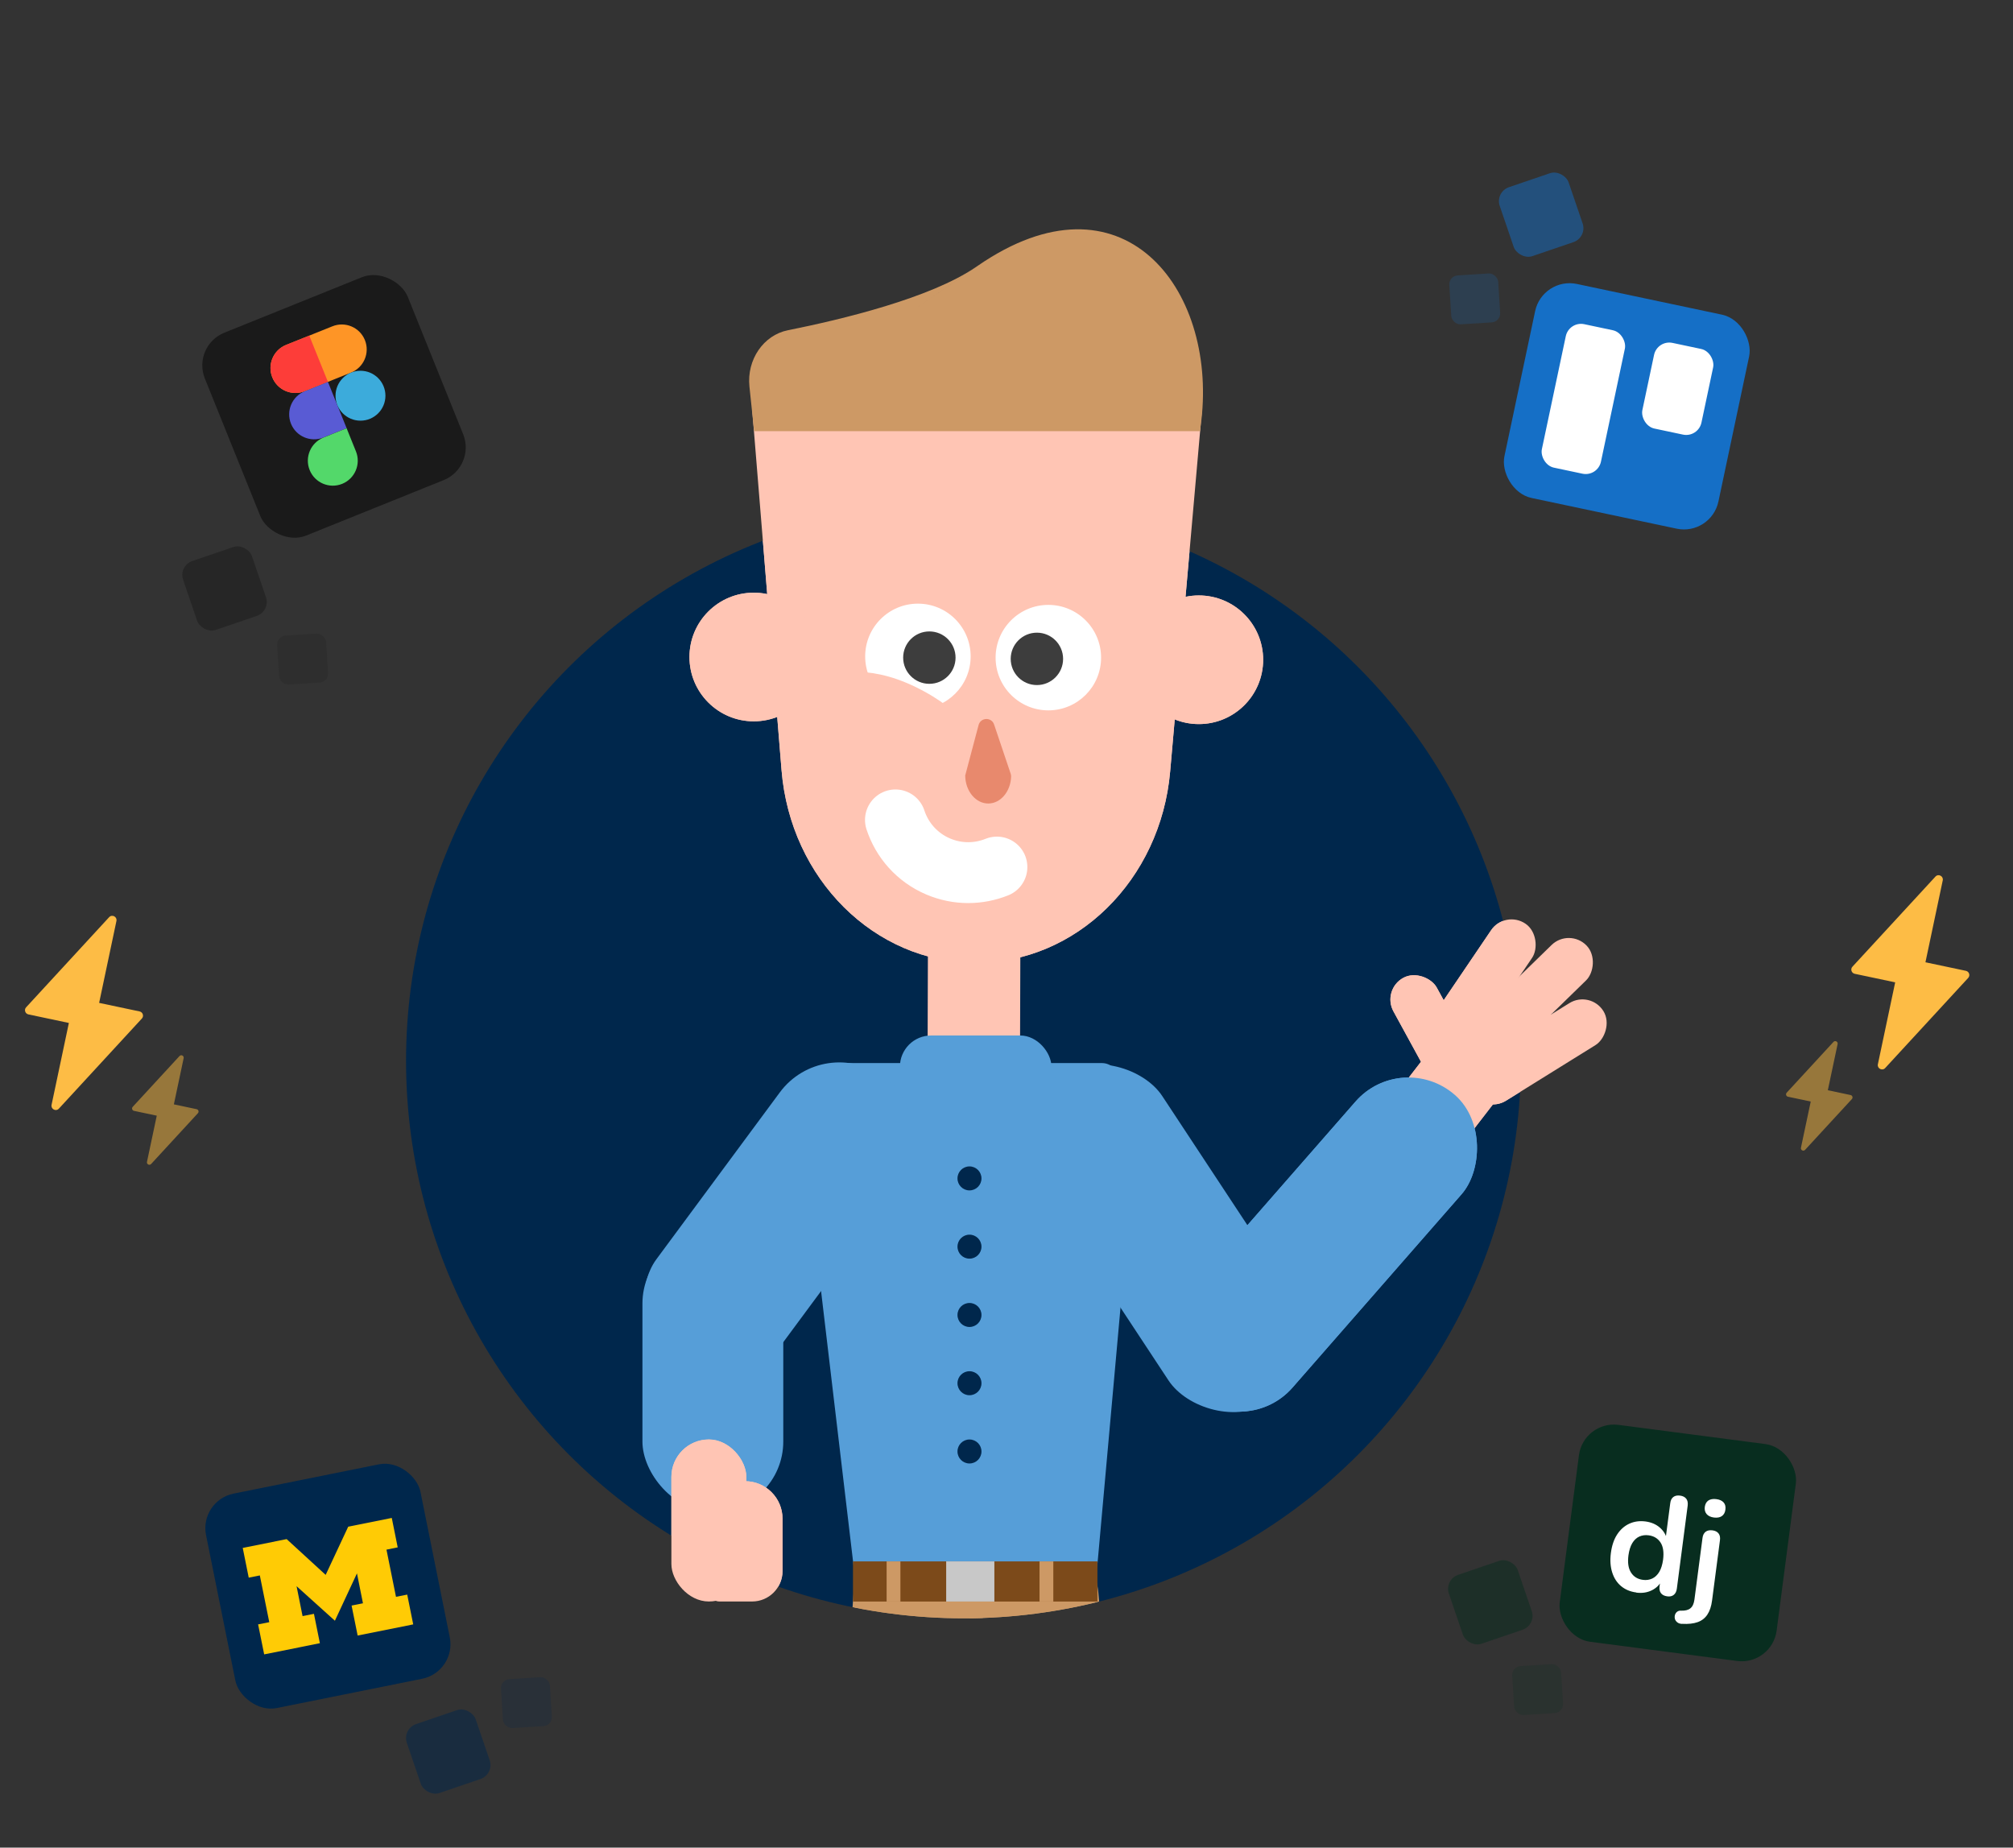 <?xml version="1.0" encoding="UTF-8"?><svg id="Layer_1" xmlns="http://www.w3.org/2000/svg" xmlns:xlink="http://www.w3.org/1999/xlink" viewBox="0 0 292 268"><rect x="0" y="0" width="292" height="268" fill="#333333" stroke="none"/><defs><clipPath id="clippath"><circle cx="139.76" cy="153.88" r="80.86" fill="none"/></clipPath></defs><g clip-path="url(#clippath)"><circle cx="139.76" cy="153.88" r="80.86" fill="#00274c"/><path d="M138.13,295.98l4.6-63.44c.43-5.87-3.47-10.93-8.69-11.31h0c-5.23-.38-9.81,4.07-10.23,9.94l-4.6,63.44c-.43,5.89,3.5,10.97,8.75,11.31h0c5.2.34,9.75-4.1,10.17-9.94Z" fill="#cd9965"/><path d="M164.81,294.44l-5.48-63.37c-.51-5.86-5.15-10.24-10.37-9.79h0c-5.22.45-9.04,5.57-8.53,11.43l5.48,63.37c.51,5.89,5.19,10.28,10.43,9.79h0c5.19-.49,8.98-5.59,8.47-11.42Z" fill="#cd9965"/><rect x="134.59" y="133.67" width="13.41" height="22.93" rx="3.49" ry="3.49" transform="translate(282.12 290.73) rotate(-179.82)" fill="#ffc5b4"/><path d="M141.47,139.66h0c14.63.05,26.89-11.99,28.27-27.76l4.6-52.26c.01-4.52-3.36-8.2-7.53-8.21l-50.11-.16c-4.18-.01-7.57,3.64-7.59,8.16l4.26,52.29c1.29,15.78,13.47,27.9,28.1,27.94Z" fill="#ffc5b4"/><circle cx="173.9" cy="95.7" r="9.33" fill="#ffc5b4"/><circle cx="109.34" cy="95.3" r="9.33" fill="#ffc5b4"/><circle cx="141.62" cy="234.73" r="17.74" fill="#cd9965"/><path d="M127.19,230.86l25.24-.21c3.51-.03,6.43-.11,6.79-4.07l5.38-59.86c.63-6.45-1.67-12.52-4.75-12.52h-38.43c-3.08,0-5.38,6.07-4.75,12.52l7.07,59.76c.47,4.81,1.16,4.38,3.46,4.38Z" fill="#569ed8"/><rect x="102" y="151.3" width="21.95" height="51.57" rx="10.73" ry="10.73" transform="translate(127.47 -32.47) rotate(36.49)" fill="#569ed8"/><rect x="158.07" y="151.41" width="21.95" height="56.39" rx="10.73" ry="10.73" transform="translate(-70.95 122.72) rotate(-33.4)" fill="#569ed8"/><rect x="93.19" y="178.88" width="20.43" height="40.43" rx="10.21" ry="10.21" fill="#569ed8"/><rect x="130.54" y="150.2" width="21.98" height="9.05" rx="4.53" ry="4.53" fill="#569ed8"/><circle cx="140.63" cy="170.93" r="1.74" fill="#00274c"/><circle cx="140.63" cy="180.83" r="1.74" fill="#00274c"/><circle cx="140.63" cy="190.74" r="1.74" fill="#00274c"/><circle cx="140.63" cy="200.64" r="1.74" fill="#00274c"/><circle cx="140.63" cy="210.54" r="1.74" fill="#00274c"/><rect x="123.73" y="226.48" width="35.46" height="5.83" fill="#7c4a1a"/><rect x="137.25" y="226.48" width="6.99" height="5.83" fill="#c8c8c8"/><rect x="150.79" y="226.48" width="2" height="5.83" fill="#cd9965"/><rect x="128.61" y="226.48" width="2" height="5.83" fill="#cd9965"/><path d="M174.27,60.95c2.21-19.22-11.52-36.81-32.42-22.41-20.9,14.39-.2.14-.3.2-6.55,4.5-19.49,7.61-27.25,9.16-3.56.71-5.99,4.28-5.59,8.16l.68,6.48h64.69s.18-1.59.18-1.59Z" fill="#cd9965"/><rect x="211.87" y="132.2" width="7.17" height="20.69" rx="3.58" ry="3.58" transform="translate(117.06 -96.32) rotate(34.12)" fill="#ffc5b4"/><rect x="219.15" y="134.02" width="7.17" height="20.69" rx="3.58" ry="3.58" transform="translate(170.62 -115.9) rotate(45.73)" fill="#ffc5b4"/><rect x="219.45" y="141.36" width="7.17" height="22.44" rx="3.58" ry="3.58" transform="translate(234.92 -117.39) rotate(58.14)" fill="#ffc5b4"/><rect x="204.94" y="140.55" width="7.17" height="20.69" rx="3.58" ry="3.58" transform="translate(-46.83 118.52) rotate(-28.66)" fill="#ffc5b4"/><rect x="208.19" y="141.42" width="12.04" height="23.92" rx="2.79" ry="2.79" transform="translate(138.44 -98.95) rotate(37.68)" fill="#ffc5b4"/><rect x="181.84" y="151.7" width="20.43" height="57.66" rx="10.21" ry="10.21" transform="translate(217.79 442.85) rotate(-138.83)" fill="#569ed8"/><rect x="97.39" y="208.8" width="10.87" height="23.5" rx="5.43" ry="5.43" fill="#ffc5b4"/><path d="M108.08,214.85h0c3,0,5.43,2.44,5.43,5.43v7.61c0,2.44-1.98,4.41-4.41,4.41h-4.72c-.96,0-1.74-.78-1.74-1.74v-10.28c0-3,2.44-5.43,5.43-5.43Z" fill="#ffc5b4"/><rect x="126.67" y="82.17" width="14.99" height="25.05" rx="7.5" ry="7.5" transform="translate(-.87 1.24) rotate(-.53)" fill="#fff"/><rect x="131.94" y="88.02" width="7.03" height="12.36" rx="3.52" ry="3.52" transform="translate(-.86 1.25) rotate(-.53)" fill="#4b4b4b"/><rect x="144.3" y="82" width="14.99" height="25.05" rx="7.5" ry="7.5" transform="translate(-.86 1.4) rotate(-.53)" fill="#fff"/><rect x="146.62" y="87.89" width="7.03" height="12.36" rx="3.52" ry="3.52" transform="translate(-.86 1.39) rotate(-.53)" fill="#4b4b4b"/><path d="M143.38,116.55h0c-1.84.02-3.35-1.8-3.37-4.06l1.94-7.32c.3-1.13,1.88-1.18,2.25-.08l2.4,7.12c.05.14.07.3.07.45-.08,2.15-1.51,3.87-3.29,3.89Z" fill="#e8896d"/><path d="M144.61,125.77c-2.64,1.06-5.68,1.12-8.51-.08-3.07-1.3-5.25-3.83-6.21-6.76" fill="none" stroke="#fff" stroke-linecap="round" stroke-miterlimit="10" stroke-width="8.83"/></g><path d="M141.47,139.66h0c14.63.05,26.89-11.99,28.27-27.76l4.6-52.26c.01-4.52-3.36-8.2-7.53-8.21l-50.11-.16c-4.18-.01-7.57,3.64-7.59,8.16l4.26,52.29c1.29,15.78,13.47,27.9,28.1,27.94Z" fill="#ffc5b4"/><circle cx="173.9" cy="95.7" r="9.33" fill="#ffc5b4"/><circle cx="109.34" cy="95.3" r="9.33" fill="#ffc5b4"/><path d="M174.27,60.95c2.21-19.22-11.52-36.81-32.42-22.41-20.9,14.39-.2.14-.3.2-6.55,4.5-19.49,7.61-27.25,9.16-3.56.71-5.99,4.28-5.59,8.16l.68,6.48h64.69s.18-1.59.18-1.59Z" fill="#cd9965"/><rect x="211.87" y="132.2" width="7.17" height="20.69" rx="3.58" ry="3.58" transform="translate(117.06 -96.32) rotate(34.12)" fill="#ffc5b4"/><rect x="219.15" y="134.02" width="7.17" height="20.69" rx="3.58" ry="3.58" transform="translate(170.62 -115.9) rotate(45.73)" fill="#ffc5b4"/><rect x="219.45" y="141.36" width="7.17" height="22.44" rx="3.58" ry="3.58" transform="translate(234.92 -117.39) rotate(58.14)" fill="#ffc5b4"/><rect x="204.94" y="140.55" width="7.17" height="20.69" rx="3.58" ry="3.58" transform="translate(-46.83 118.52) rotate(-28.66)" fill="#ffc5b4"/><rect x="208.19" y="141.42" width="12.04" height="23.92" rx="2.79" ry="2.79" transform="translate(138.44 -98.95) rotate(37.68)" fill="#ffc5b4"/><rect x="181.84" y="151.7" width="20.43" height="57.66" rx="10.21" ry="10.21" transform="translate(217.79 442.85) rotate(-138.83)" fill="#569ed8"/><rect x="97.39" y="208.8" width="10.87" height="23.5" rx="5.43" ry="5.43" fill="#ffc5b4"/><path d="M108.08,214.85h0c3,0,5.43,2.44,5.43,5.43v7.61c0,2.44-1.98,4.41-4.41,4.41h-4.72c-.96,0-1.74-.78-1.74-1.74v-10.28c0-3,2.44-5.43,5.43-5.43Z" fill="#ffc5b4"/><path d="M144.61,125.77c-2.64,1.06-5.68,1.12-8.51-.08-3.07-1.3-5.25-3.83-6.21-6.76" fill="none" stroke="#fff" stroke-linecap="round" stroke-miterlimit="10" stroke-width="8.83"/><circle cx="133.15" cy="95.21" r="7.65" fill="#fff"/><circle cx="134.81" cy="95.39" r="3.8" fill="#3d3d3d"/><circle cx="152.07" cy="95.39" r="7.65" fill="#fff"/><circle cx="150.41" cy="95.57" r="3.8" fill="#3d3d3d"/><path d="M139.13,114.34l-21.46-9.76,2.98-6.55s4.62-2.04,12.12,1.6c7.5,3.63,9.34,8.17,9.34,8.17l-2.98,6.55Z" fill="#ffc5b4"/><path d="M143.38,116.55h0c-1.84.02-3.35-1.8-3.37-4.06l1.94-7.32c.3-1.13,1.88-1.18,2.25-.08l2.4,7.12c.05.14.07.3.07.45-.08,2.15-1.51,3.87-3.29,3.89Z" fill="#e8896d"/><rect x="32.59" y="43.08" width="31.73" height="31.73" rx="5.11" ry="5.11" transform="translate(-18.53 22.4) rotate(-21.96)" fill="#1a1a1a"/><path d="M50.93,54.04l-3.36,1.35-3.36,1.35c-1.85.75-3.97-.15-4.71-2h0c-.75-1.85.15-3.97,2-4.71l3.36-1.35,3.36-1.35c1.85-.75,3.97.15,4.71,2h0c.75,1.85-.15,3.97-2,4.71Z" fill="#fe9526"/><path d="M47.57,55.39l-3.36,1.35c-1.85.75-3.97-.15-4.71-2h0c-.75-1.85.15-3.97,2-4.71l3.36-1.35" fill="#fd3d39"/><path d="M50.28,62.11l-3.36,1.35c-1.85.75-3.97-.15-4.71-2h0c-.75-1.85.15-3.97,2-4.71l3.36-1.35" fill="#595bd4"/><circle cx="52.29" cy="57.4" r="3.62" fill="#3cabdb"/><path d="M48.28,63.2h3.62v3.62c0,2-1.62,3.62-3.62,3.62h0c-2,0-3.62-1.62-3.62-3.62h0c0-2,1.62-3.62,3.62-3.62Z" transform="translate(-21.49 22.91) rotate(-21.96)" fill="#53d86a"/><rect x="227.51" y="207.94" width="31.73" height="31.73" rx="5.11" ry="5.11" transform="translate(31.03 -29.63) rotate(7.44)" fill="#082d1f"/><path d="M237.35,230.99c-.86-.11-1.6-.42-2.2-.92-.6-.5-1.03-1.17-1.29-1.99-.26-.82-.33-1.76-.19-2.82.14-1.07.44-1.96.9-2.67.46-.71,1.05-1.24,1.76-1.57.71-.33,1.5-.44,2.36-.33.82.11,1.52.4,2.08.89s.91,1.07,1.04,1.76l-.22-.03.69-5.26c.05-.42.2-.72.45-.91.25-.19.57-.25.97-.2.4.05.7.2.9.45.19.24.26.58.21,1l-1.57,12.03c-.05.42-.21.73-.45.92-.25.2-.57.27-.97.21s-.7-.21-.89-.46c-.19-.25-.25-.59-.2-1l.21-1.58.14.64c-.29.68-.78,1.18-1.46,1.52s-1.43.45-2.27.34ZM238.31,229.16c.5.07.95,0,1.36-.19.41-.19.75-.52,1.02-.97.27-.45.45-1.04.55-1.75.14-1.08.02-1.92-.37-2.51-.39-.59-.96-.94-1.72-1.04-.5-.07-.95,0-1.36.18-.41.19-.75.51-1.02.96-.27.45-.45,1.04-.55,1.75-.14,1.07-.02,1.9.37,2.51.39.61.96.96,1.72,1.06Z" fill="#fff"/><path d="M244.01,235.55c-.3-.01-.54-.09-.71-.23-.17-.14-.29-.3-.34-.49-.05-.19-.05-.37,0-.56s.15-.34.3-.47c.15-.12.33-.18.55-.17.62.03,1.08-.09,1.39-.34.32-.25.51-.68.59-1.27l1.17-8.93c.05-.42.21-.72.46-.91s.58-.25.98-.2c.4.05.7.2.89.45.19.24.26.58.2,1l-1.14,8.71c-.11.86-.34,1.55-.69,2.07-.35.52-.82.88-1.42,1.09-.6.21-1.34.29-2.23.24ZM248.62,220.12c-.47-.06-.83-.23-1.06-.5-.23-.27-.32-.62-.27-1.03.06-.43.23-.74.52-.94.29-.19.68-.26,1.15-.2.49.06.84.23,1.07.49.23.26.31.61.25,1.04-.05.42-.23.73-.51.93-.29.2-.67.27-1.16.21Z" fill="#fff"/><rect x="27.29" y="80.08" width="10.56" height="10.56" rx="2.14" ry="2.14" transform="translate(-25.82 15.09) rotate(-18.84)" fill="#1a1a1a" opacity=".5"/><rect x="40.33" y="92.05" width="7.11" height="7.11" rx="1.3" ry="1.3" transform="translate(-5.89 2.93) rotate(-3.59)" fill="#1a1a1a" opacity=".2"/><rect x="59.75" y="248.79" width="10.56" height="10.56" rx="2.14" ry="2.14" transform="translate(-78.57 34.61) rotate(-18.84)" fill="#00274c" opacity=".5"/><rect x="72.79" y="243.42" width="7.11" height="7.11" rx="1.3" ry="1.3" transform="translate(-15.3 5.26) rotate(-3.59)" fill="#00274c" opacity=".2"/><rect x="210.9" y="227.13" width="10.56" height="10.56" rx="2.14" ry="2.14" transform="translate(-63.47 82.27) rotate(-18.84)" fill="#082d1f" opacity=".5"/><rect x="219.48" y="241.54" width="7.11" height="7.11" rx="1.3" ry="1.3" transform="translate(-14.9 14.43) rotate(-3.59)" fill="#082d1f" opacity=".2"/><rect x="218.28" y="25.86" width="10.56" height="10.56" rx="2.14" ry="2.14" transform="translate(1.92 73.86) rotate(-18.84)" fill="#156fc6" opacity=".5"/><rect x="210.36" y="39.81" width="7.11" height="7.11" rx="1.3" ry="1.3" transform="translate(-2.29 13.47) rotate(-3.59)" fill="#156fc6" opacity=".2"/><rect x="31.71" y="214.21" width="31.73" height="31.73" rx="5.11" ry="5.11" transform="translate(-44.51 13.93) rotate(-11.39)" fill="#00274c"/><polygon points="35.21 224.53 36.08 228.84 37.69 228.52 39.06 235.3 37.44 235.62 38.32 239.97 46.4 238.35 45.54 234.09 43.89 234.42 43.02 230.08 48.58 235.09 51.78 228.22 52.65 232.56 51 232.89 51.88 237.24 59.94 235.62 59.07 231.3 57.44 231.62 56.06 224.78 57.69 224.45 56.83 220.18 50.51 221.45 47.24 228.44 41.58 223.25 35.21 224.53" fill="#ffcb05"/><rect x="220.11" y="43.08" width="31.73" height="31.73" rx="5.11" ry="5.11" transform="translate(17.32 -47.59) rotate(11.95)" fill="#156fc6"/><rect x="225.3" y="47.24" width="8.76" height="21.27" rx="2.26" ry="2.26" transform="translate(16.96 -46.31) rotate(11.95)" fill="#fff"/><rect x="238.99" y="50.04" width="8.76" height="12.7" rx="2.26" ry="2.26" transform="translate(16.95 -49.17) rotate(11.95)" fill="#fff"/><path d="M20.25,146.71l-5.87-1.24,2.51-11.88c.13-.62-.64-1.01-1.06-.55l-12.04,13.07c-.33.35-.14.93.33,1.03l5.87,1.24-2.51,11.88c-.13.62.64,1.01,1.06.55l12.04-13.07c.33-.35.14-.93-.33-1.03Z" fill="#fdbc45"/><path d="M28.53,160.89l-3.31-.7,1.42-6.7c.07-.35-.36-.57-.6-.31l-6.79,7.37c-.18.2-.08.52.18.58l3.31.7-1.42,6.7c-.07.35.36.57.6.31l6.79-7.37c.18-.2.08-.52-.18-.58Z" fill="#fdbc45" opacity=".5"/><path d="M268.45,158.84l-3.31-.7,1.42-6.7c.07-.35-.36-.57-.6-.31l-6.79,7.37c-.18.2-.08.52.18.58l3.31.7-1.42,6.7c-.07.35.36.57.6.31l6.79-7.37c.18-.2.08-.52-.18-.58Z" fill="#fdbc45" opacity=".5"/><path d="M285.17,140.82l-5.87-1.24,2.51-11.88c.13-.62-.64-1.01-1.06-.55l-12.04,13.07c-.33.35-.14.93.33,1.03l5.87,1.24-2.51,11.88c-.13.62.64,1.01,1.06.55l12.04-13.07c.33-.35.14-.93-.33-1.03Z" fill="#fdbc45"/></svg>